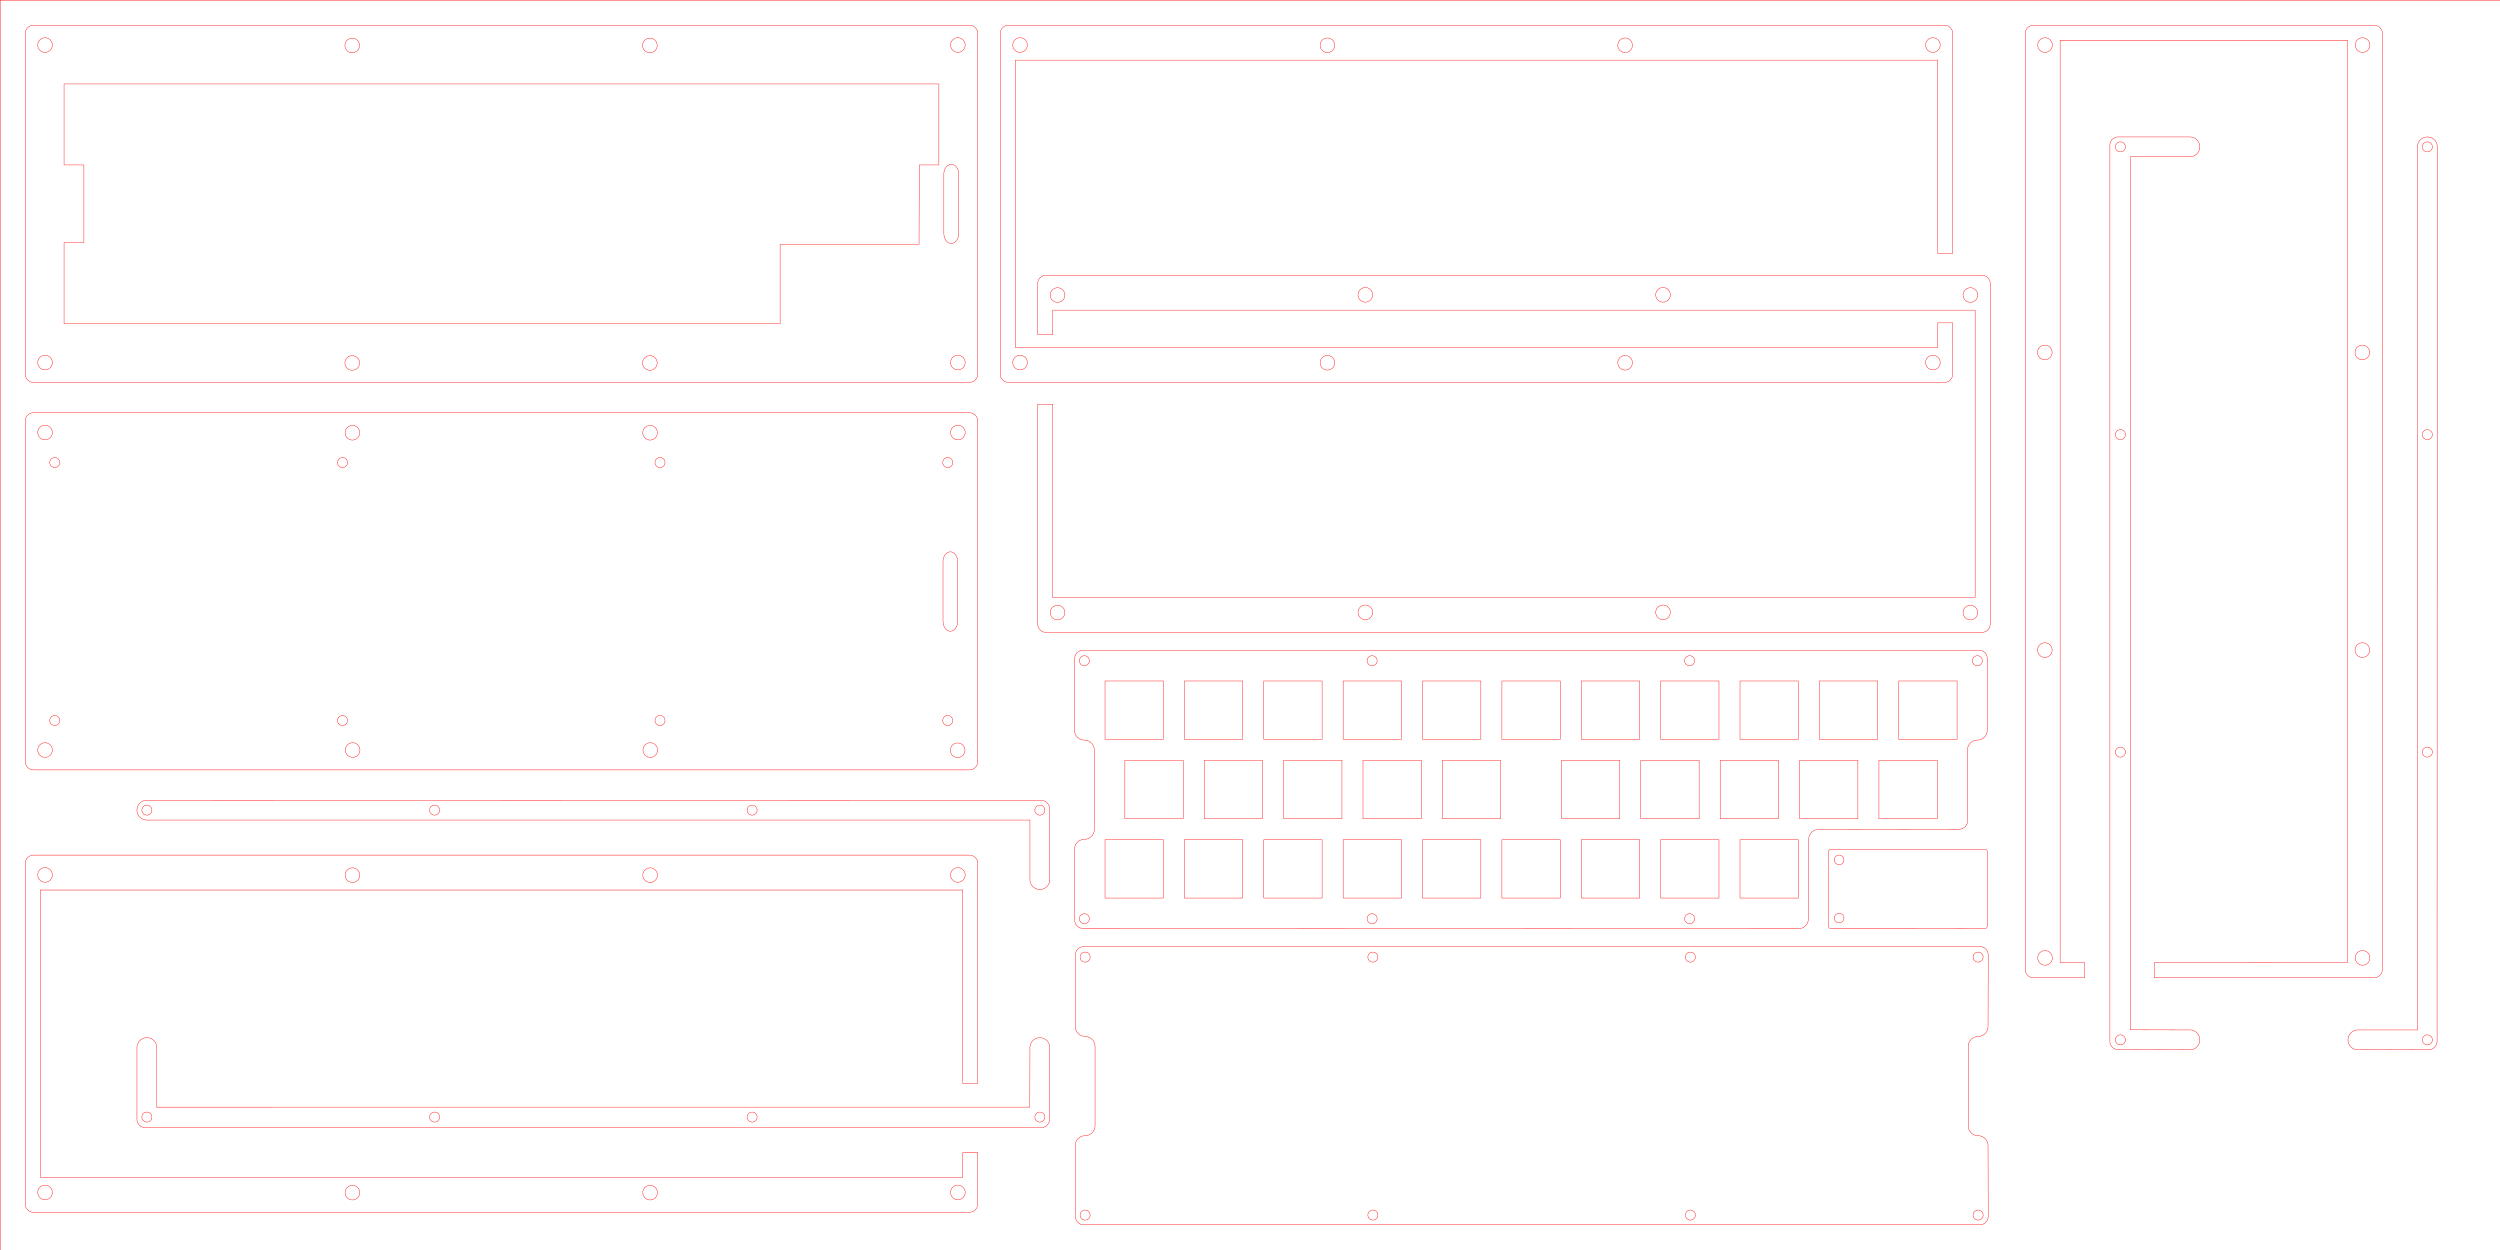 <?xml version="1.0" encoding="UTF-8" standalone="no"?>
<!-- Generated by SVGo -->

<svg
   xmlns:dc="http://purl.org/dc/elements/1.1/"
   xmlns:cc="http://creativecommons.org/ns#"
   xmlns:rdf="http://www.w3.org/1999/02/22-rdf-syntax-ns#"
   xmlns:svg="http://www.w3.org/2000/svg"
   xmlns="http://www.w3.org/2000/svg"
   xmlns:sodipodi="http://sodipodi.sourceforge.net/DTD/sodipodi-0.dtd"
   xmlns:inkscape="http://www.inkscape.org/namespaces/inkscape"
   width="600mm"
   height="300mm"
   viewBox="0 0 600 300"
   version="1.1"
   id="svg64"
   sodipodi:docname="Stonehenge30_case_set.svg"
   inkscape:version="0.92.3 (2405546, 2018-03-11)">
  <defs
     id="defs68" />
  <sodipodi:namedview
     pagecolor="#ffffff"
     bordercolor="#666666"
     borderopacity="1"
     objecttolerance="10"
     gridtolerance="10"
     guidetolerance="10"
     inkscape:pageopacity="0"
     inkscape:pageshadow="2"
     inkscape:window-width="1920"
     inkscape:window-height="1017"
     id="namedview66"
     showgrid="true"
     inkscape:snap-grids="true"
     showguides="true"
     inkscape:snap-smooth-nodes="true"
     inkscape:measure-start="841.016,994.141"
     inkscape:measure-end="874.219,962.891"
     inkscape:snap-page="true"
     inkscape:zoom="0.64"
     inkscape:cx="1119.1976"
     inkscape:cy="593.98958"
     inkscape:window-x="-8"
     inkscape:window-y="-8"
     inkscape:window-maximized="1"
     inkscape:current-layer="svg64"
     inkscape:snap-object-midpoints="true"
     inkscape:snap-intersection-paths="true"
     inkscape:snap-bbox="true"
     inkscape:bbox-nodes="true"
     inkscape:object-nodes="true"
     inkscape:snap-nodes="false"
     inkscape:snap-others="true"
     inkscape:snap-bbox-midpoints="false">
    <inkscape:grid
       type="xygrid"
       id="grid880"
       units="mm"
       spacingx="3"
       spacingy="3"
       enabled="true" />
    <inkscape:grid
       type="xygrid"
       id="grid948"
       units="mm"
       spacingx="2.381"
       spacingy="2.381"
       enabled="false" />
    <inkscape:grid
       type="xygrid"
       id="grid824"
       units="mm"
       spacingx="4.763"
       spacingy="4.763"
       enabled="false" />
    <inkscape:grid
       units="mm"
       spacingx="1.191"
       spacingy="1.191"
       type="xygrid"
       id="grid4959"
       enabled="false" />
  </sodipodi:namedview>
  <g
     id="g1923"
     transform="translate(195.906,138.687)"
     style="fill:none;stroke:#ff0000;stroke-opacity:1;stroke-width:0.1;stroke-miterlimit:4;stroke-dasharray:none">
    <path
       id="path1873"
       d="m 64.014,17.363 c -1.108,0 -1.997,0.892 -2,2 l -0.05,17.196 c 0,0.632 0.251,1.237 0.697,1.684 0.447,0.447 1.053,0.698 1.684,0.698 1.315,0 2.381,1.066 2.381,2.381 v 19.051 c 10e-6,1.315 -1.066,2.381 -2.381,2.381 -1.315,0 -2.381,1.066 -2.381,2.381 l 0.05,17.001 c 0.003,1.108 0.892,2 2,2 l 171.786,0.051 c 1.283,1.6e-4 2.323,-1.066 2.318,-2.382 l 0.062,-19.051 c 2e-5,-1.315 1.066,-2.381 2.381,-2.381 12.841,-0.01 33.743,-0.045 33.743,-0.045 1.108,-10e-4 2.009,-0.892 2,-2 -0.047,-5.668 -0.014,-11.337 -0.023,-17.005 0,-1.315 1.066,-2.381 2.381,-2.381 1.315,-2e-5 2.381,-1.066 2.381,-2.381 v -17.196 c 0,-1.108 -0.851,-2 -1.959,-2 z"
       style="fill:none;fill-opacity:0.424;stroke:#ff0000;stroke-width:0.1;stroke-miterlimit:4;stroke-dasharray:none;stroke-opacity:1"
       inkscape:connector-curvature="0" />
    <path
       id="path1871"
       d="m 64.345,18.69 a 1.2,1.2 0 0 1 1.2,1.2 1.2,1.2 0 0 1 -1.2,1.2 1.2,1.2 0 0 1 -1.2,-1.2 1.2,1.2 0 0 1 1.2,-1.2 z"
       style="fill:none;fill-opacity:0.424;stroke:#ff0000;stroke-width:0.1;stroke-miterlimit:4;stroke-dasharray:none;stroke-opacity:1"
       inkscape:connector-curvature="0" />
    <path
       id="path1869"
       d="m 133.403,18.69 a 1.2,1.2 0 0 1 1.2,1.2 1.2,1.2 0 0 1 -1.2,1.2 1.2,1.2 0 0 1 -1.2,-1.2 1.2,1.2 0 0 1 1.2,-1.2 z"
       style="fill:none;fill-opacity:0.424;stroke:#ff0000;stroke-width:0.1;stroke-miterlimit:4;stroke-dasharray:none;stroke-opacity:1"
       inkscape:connector-curvature="0" />
    <path
       id="path1867"
       d="m 209.605,18.69 a 1.2,1.2 0 0 1 1.2,1.2 1.2,1.2 0 0 1 -1.2,1.2 1.2,1.2 0 0 1 -1.2,-1.2 1.2,1.2 0 0 1 1.2,-1.2 z"
       style="fill:none;fill-opacity:0.424;stroke:#ff0000;stroke-width:0.1;stroke-miterlimit:4;stroke-dasharray:none;stroke-opacity:1"
       inkscape:connector-curvature="0" />
    <path
       id="path1865"
       d="m 278.663,18.69 a 1.2,1.2 0 0 1 1.2,1.2 1.2,1.2 0 0 1 -1.2,1.2 1.2,1.2 0 0 1 -1.2,-1.2 1.2,1.2 0 0 1 1.2,-1.2 z"
       style="fill:none;fill-opacity:0.424;stroke:#ff0000;stroke-width:0.1;stroke-miterlimit:4;stroke-dasharray:none;stroke-opacity:1"
       inkscape:connector-curvature="0" />
    <path
       id="path1863"
       d="M 69.3,24.749 H 83.3 v 14 H 69.3 Z"
       style="fill:none;fill-opacity:0.424;stroke:#ff0000;stroke-width:0.1;stroke-miterlimit:4;stroke-dasharray:none;stroke-opacity:1"
       inkscape:connector-curvature="0" />
    <path
       id="path1861"
       d="m 88.35,24.749 h 14 v 14 H 88.35 Z"
       style="fill:none;fill-opacity:0.424;stroke:#ff0000;stroke-width:0.1;stroke-miterlimit:4;stroke-dasharray:none;stroke-opacity:1"
       inkscape:connector-curvature="0" />
    <path
       id="path1859"
       d="m 107.4,24.749 h 14 v 14 h -14 z"
       style="fill:none;fill-opacity:0.424;stroke:#ff0000;stroke-width:0.1;stroke-miterlimit:4;stroke-dasharray:none;stroke-opacity:1"
       inkscape:connector-curvature="0" />
    <path
       id="path1857"
       d="m 126.45,24.749 h 14 v 14 h -14 z"
       style="fill:none;fill-opacity:0.424;stroke:#ff0000;stroke-width:0.1;stroke-miterlimit:4;stroke-dasharray:none;stroke-opacity:1"
       inkscape:connector-curvature="0" />
    <path
       id="path1855"
       d="m 145.5,24.749 h 14 v 14 h -14 z"
       style="fill:none;fill-opacity:0.424;stroke:#ff0000;stroke-width:0.1;stroke-miterlimit:4;stroke-dasharray:none;stroke-opacity:1"
       inkscape:connector-curvature="0" />
    <path
       id="path1853"
       d="m 164.55,24.749 h 14 v 14 h -14 z"
       style="fill:none;fill-opacity:0.424;stroke:#ff0000;stroke-width:0.1;stroke-miterlimit:4;stroke-dasharray:none;stroke-opacity:1"
       inkscape:connector-curvature="0" />
    <path
       id="path1851"
       d="m 183.6,24.749 h 14 v 14 h -14 z"
       style="fill:none;fill-opacity:0.424;stroke:#ff0000;stroke-width:0.1;stroke-miterlimit:4;stroke-dasharray:none;stroke-opacity:1"
       inkscape:connector-curvature="0" />
    <path
       id="path1849"
       d="m 202.65,24.749 h 14 v 14 h -14 z"
       style="fill:none;fill-opacity:0.424;stroke:#ff0000;stroke-width:0.1;stroke-miterlimit:4;stroke-dasharray:none;stroke-opacity:1"
       inkscape:connector-curvature="0" />
    <path
       id="path1847"
       d="m 221.7,24.749 h 14 v 14 h -14 z"
       style="fill:none;fill-opacity:0.424;stroke:#ff0000;stroke-width:0.1;stroke-miterlimit:4;stroke-dasharray:none;stroke-opacity:1"
       inkscape:connector-curvature="0" />
    <path
       id="path1845"
       d="m 240.75,24.749 h 14 v 14 h -14 z"
       style="fill:none;fill-opacity:0.424;stroke:#ff0000;stroke-width:0.1;stroke-miterlimit:4;stroke-dasharray:none;stroke-opacity:1"
       inkscape:connector-curvature="0" />
    <path
       id="path1843"
       d="m 259.8,24.749 h 14 v 14 h -14 z"
       style="fill:none;fill-opacity:0.424;stroke:#ff0000;stroke-width:0.1;stroke-miterlimit:4;stroke-dasharray:none;stroke-opacity:1"
       inkscape:connector-curvature="0" />
    <path
       id="path1841"
       d="m 74.062,43.799 h 14 v 14 H 74.062 Z"
       style="fill:none;fill-opacity:0.424;stroke:#ff0000;stroke-width:0.1;stroke-miterlimit:4;stroke-dasharray:none;stroke-opacity:1"
       inkscape:connector-curvature="0" />
    <path
       id="path1839"
       d="m 93.112,43.799 h 14 v 14 H 93.112 Z"
       style="fill:none;fill-opacity:0.424;stroke:#ff0000;stroke-width:0.1;stroke-miterlimit:4;stroke-dasharray:none;stroke-opacity:1"
       inkscape:connector-curvature="0" />
    <path
       id="path1837"
       d="m 112.162,43.799 h 14 v 14 h -14 z"
       style="fill:none;fill-opacity:0.424;stroke:#ff0000;stroke-width:0.1;stroke-miterlimit:4;stroke-dasharray:none;stroke-opacity:1"
       inkscape:connector-curvature="0" />
    <path
       id="path1835"
       d="m 131.212,43.799 h 14 v 14 h -14 z"
       style="fill:none;fill-opacity:0.424;stroke:#ff0000;stroke-width:0.1;stroke-miterlimit:4;stroke-dasharray:none;stroke-opacity:1"
       inkscape:connector-curvature="0" />
    <path
       id="path1833"
       d="m 150.262,43.799 h 14 v 14 h -14 z"
       style="fill:none;fill-opacity:0.424;stroke:#ff0000;stroke-width:0.1;stroke-miterlimit:4;stroke-dasharray:none;stroke-opacity:1"
       inkscape:connector-curvature="0" />
    <path
       id="path1831"
       d="m 178.837,43.799 h 14 v 14 h -14 z"
       style="fill:none;fill-opacity:0.424;stroke:#ff0000;stroke-width:0.1;stroke-miterlimit:4;stroke-dasharray:none;stroke-opacity:1"
       inkscape:connector-curvature="0" />
    <path
       id="path1829"
       d="m 197.887,43.799 h 14 v 14 h -14 z"
       style="fill:none;fill-opacity:0.424;stroke:#ff0000;stroke-width:0.1;stroke-miterlimit:4;stroke-dasharray:none;stroke-opacity:1"
       inkscape:connector-curvature="0" />
    <path
       id="path1827"
       d="m 216.937,43.799 h 14 v 14 h -14 z"
       style="fill:none;fill-opacity:0.424;stroke:#ff0000;stroke-width:0.1;stroke-miterlimit:4;stroke-dasharray:none;stroke-opacity:1"
       inkscape:connector-curvature="0" />
    <path
       id="path1825"
       d="m 235.987,43.799 h 14 v 14 h -14 z"
       style="fill:none;fill-opacity:0.424;stroke:#ff0000;stroke-width:0.1;stroke-miterlimit:4;stroke-dasharray:none;stroke-opacity:1"
       inkscape:connector-curvature="0" />
    <path
       id="path1823"
       d="m 255.037,43.799 h 14 v 14 h -14 z"
       style="fill:none;fill-opacity:0.424;stroke:#ff0000;stroke-width:0.1;stroke-miterlimit:4;stroke-dasharray:none;stroke-opacity:1"
       inkscape:connector-curvature="0" />
    <path
       id="path1821"
       d="M 69.3,62.849 H 83.3 v 14 H 69.3 Z"
       style="fill:none;fill-opacity:0.424;stroke:#ff0000;stroke-width:0.1;stroke-miterlimit:4;stroke-dasharray:none;stroke-opacity:1"
       inkscape:connector-curvature="0" />
    <path
       id="path1819"
       d="m 88.35,62.849 h 14 v 14 H 88.35 Z"
       style="fill:none;fill-opacity:0.424;stroke:#ff0000;stroke-width:0.1;stroke-miterlimit:4;stroke-dasharray:none;stroke-opacity:1"
       inkscape:connector-curvature="0" />
    <path
       id="path1817"
       d="m 107.4,62.849 h 14 v 14 h -14 z"
       style="fill:none;fill-opacity:0.424;stroke:#ff0000;stroke-width:0.1;stroke-miterlimit:4;stroke-dasharray:none;stroke-opacity:1"
       inkscape:connector-curvature="0" />
    <path
       id="path1815"
       d="m 126.45,62.849 h 14 v 14 h -14 z"
       style="fill:none;fill-opacity:0.424;stroke:#ff0000;stroke-width:0.1;stroke-miterlimit:4;stroke-dasharray:none;stroke-opacity:1"
       inkscape:connector-curvature="0" />
    <path
       id="path1813"
       d="m 145.5,62.849 h 14 v 14 h -14 z"
       style="fill:none;fill-opacity:0.424;stroke:#ff0000;stroke-width:0.1;stroke-miterlimit:4;stroke-dasharray:none;stroke-opacity:1"
       inkscape:connector-curvature="0" />
    <path
       id="path1811"
       d="m 164.55,62.849 h 14 v 14 h -14 z"
       style="fill:none;fill-opacity:0.424;stroke:#ff0000;stroke-width:0.1;stroke-miterlimit:4;stroke-dasharray:none;stroke-opacity:1"
       inkscape:connector-curvature="0" />
    <path
       id="path1809"
       d="m 183.6,62.849 h 14 v 14 h -14 z"
       style="fill:none;fill-opacity:0.424;stroke:#ff0000;stroke-width:0.1;stroke-miterlimit:4;stroke-dasharray:none;stroke-opacity:1"
       inkscape:connector-curvature="0" />
    <path
       id="path1807"
       d="m 202.65,62.849 h 14 v 14 h -14 z"
       style="fill:none;fill-opacity:0.424;stroke:#ff0000;stroke-width:0.1;stroke-miterlimit:4;stroke-dasharray:none;stroke-opacity:1"
       inkscape:connector-curvature="0" />
    <path
       id="path1805"
       d="m 221.7,62.849 h 14 v 14 h -14 z"
       style="fill:none;fill-opacity:0.424;stroke:#ff0000;stroke-width:0.1;stroke-miterlimit:4;stroke-dasharray:none;stroke-opacity:1"
       inkscape:connector-curvature="0" />
    <path
       id="path1803"
       d="m 64.345,80.604 a 1.2,1.2 0 0 1 1.2,1.2 1.2,1.2 0 0 1 -1.2,1.2 1.2,1.2 0 0 1 -1.2,-1.2 1.2,1.2 0 0 1 1.2,-1.2 z"
       style="fill:none;fill-opacity:0.424;stroke:#ff0000;stroke-width:0.1;stroke-miterlimit:4;stroke-dasharray:none;stroke-opacity:1"
       inkscape:connector-curvature="0" />
    <path
       id="path1801"
       d="m 133.403,80.604 a 1.2,1.2 0 0 1 1.2,1.2 1.2,1.2 0 0 1 -1.2,1.2 1.2,1.2 0 0 1 -1.2,-1.2 1.2,1.2 0 0 1 1.2,-1.2 z"
       style="fill:none;fill-opacity:0.424;stroke:#ff0000;stroke-width:0.1;stroke-miterlimit:4;stroke-dasharray:none;stroke-opacity:1"
       inkscape:connector-curvature="0" />
    <path
       id="polygon4"
       d="m 209.605,80.604 a 1.2,1.2 0 0 1 1.2,1.2 1.2,1.2 0 0 1 -1.2,1.2 1.2,1.2 0 0 1 -1.2,-1.2 1.2,1.2 0 0 1 1.2,-1.2 z"
       style="fill:none;fill-opacity:0.424;stroke:#ff0000;stroke-width:0.1;stroke-miterlimit:4;stroke-dasharray:none;stroke-opacity:1"
       inkscape:connector-curvature="0" />
  </g>
  <g
     id="g1538"
     transform="translate(0,-120)" />
  <g
     id="g1878"
     transform="translate(431.703,197.17)"
     style="fill:none;stroke:#ff0000;stroke-opacity:1;stroke-width:0.1;stroke-miterlimit:4;stroke-dasharray:none">
    <path
       id="path1797"
       d="m 8.144,6.652 c -0.333,0 -0.666,-2e-5 -0.833,0.167 -0.167,0.167 -0.167,0.5 -0.167,0.833 v 17.05 c 0,0.334 1.1e-4,0.667 0.167,0.834 0.167,0.167 0.5,0.166 0.833,0.166 h 18.218 c 18.218,0 18.552,0 18.718,-0.166 0.167,-0.166 0.166,-0.5 0.166,-0.834 V 7.652 c 0,-0.333 1.3e-4,-0.666 -0.166,-0.833 -0.167,-0.167 -0.5,-0.167 -0.834,-0.167 z"
       style="fill:none;fill-opacity:0.424;stroke:#ff0000;stroke-width:0.1;stroke-linecap:butt;stroke-linejoin:round;stroke-miterlimit:4;stroke-dasharray:none;stroke-opacity:1;paint-order:markers stroke fill"
       inkscape:connector-curvature="0" />
    <path
       id="path1795"
       d="m 9.684,8.044 a 1.15,1.15 0 0 1 1.15,1.15 1.15,1.15 0 0 1 -1.15,1.15 1.15,1.15 0 0 1 -1.15,-1.15 1.15,1.15 0 0 1 1.15,-1.15 z"
       style="fill:none;fill-opacity:0.424;stroke:#ff0000;stroke-width:0.1;stroke-linecap:butt;stroke-linejoin:round;stroke-miterlimit:4;stroke-dasharray:none;stroke-opacity:1;paint-order:markers stroke fill"
       inkscape:connector-curvature="0" />
    <path
       id="path60932-7-3-6-2-9-7-7-4-5"
       d="m 9.684,22.014 a 1.15,1.15 0 0 1 1.15,1.15 1.15,1.15 0 0 1 -1.15,1.15 1.15,1.15 0 0 1 -1.15,-1.15 1.15,1.15 0 0 1 1.15,-1.15 z"
       style="fill:none;fill-opacity:0.424;stroke:#ff0000;stroke-width:0.1;stroke-linecap:butt;stroke-linejoin:round;stroke-miterlimit:4;stroke-dasharray:none;stroke-opacity:1;paint-order:markers stroke fill"
       inkscape:connector-curvature="0" />
  </g>
  <g
     id="g2656"
     transform="translate(-1.144,-228.029)"
     style="fill:none;stroke:#ff0000;stroke-opacity:1;stroke-width:0.1;stroke-miterlimit:4;stroke-dasharray:none">
    <path
       id="path977"
       d="m 9.194,327.079 c -1.108,0 -2,0.892 -2,2 v 81.727 c 0,1.108 0.892,2 2,2 H 233.8 c 1.108,0 2,-0.892 2,-2 v -81.727 c 0,-1.108 -0.892,-2 -2,-2 z"
       style="opacity:1;vector-effect:none;fill:none;fill-opacity:0.423;fill-rule:nonzero;stroke:#ff0000;stroke-width:0.1;stroke-linecap:butt;stroke-linejoin:miter;stroke-miterlimit:4;stroke-dasharray:none;stroke-dashoffset:0;stroke-opacity:1;paint-order:markers fill stroke"
       inkscape:connector-curvature="0" />
    <path
       id="path975"
       d="m 11.956,330.091 a 1.75,1.75 0 0 1 1.75,1.75 1.75,1.75 0 0 1 -1.75,1.75 1.75,1.75 0 0 1 -1.75,-1.75 1.75,1.75 0 0 1 1.75,-1.75 z"
       style="opacity:1;vector-effect:none;fill:none;fill-opacity:0.423;fill-rule:nonzero;stroke:#ff0000;stroke-width:0.1;stroke-linecap:butt;stroke-linejoin:miter;stroke-miterlimit:4;stroke-dasharray:none;stroke-dashoffset:0;stroke-opacity:1;paint-order:markers fill stroke"
       inkscape:connector-curvature="0" />
    <path
       id="path973"
       d="m 231.037,330.091 a 1.75,1.75 0 0 1 1.75,1.75 1.75,1.75 0 0 1 -1.75,1.75 1.75,1.75 0 0 1 -1.75,-1.75 1.75,1.75 0 0 1 1.75,-1.75 z"
       style="opacity:1;vector-effect:none;fill:none;fill-opacity:0.423;fill-rule:nonzero;stroke:#ff0000;stroke-width:0.1;stroke-linecap:butt;stroke-linejoin:miter;stroke-miterlimit:4;stroke-dasharray:none;stroke-dashoffset:0;stroke-opacity:1;paint-order:markers fill stroke"
       inkscape:connector-curvature="0" />
    <path
       id="path971"
       d="m 14.287,337.836 a 1.2,1.2 0 0 1 1.2,1.2 1.2,1.2 0 0 1 -1.2,1.2 1.2,1.2 0 0 1 -1.2,-1.2 1.2,1.2 0 0 1 1.2,-1.2 z"
       style="opacity:1;vector-effect:none;fill:none;fill-opacity:0.423;fill-rule:nonzero;stroke:#ff0000;stroke-width:0.1;stroke-linecap:butt;stroke-linejoin:miter;stroke-miterlimit:4;stroke-dasharray:none;stroke-dashoffset:0;stroke-opacity:1;paint-order:markers fill stroke"
       inkscape:connector-curvature="0" />
    <path
       id="path969"
       d="m 83.346,337.836 a 1.2,1.2 0 0 1 1.2,1.2 1.2,1.2 0 0 1 -1.2,1.2 1.2,1.2 0 0 1 -1.2,-1.2 1.2,1.2 0 0 1 1.2,-1.2 z"
       style="opacity:1;vector-effect:none;fill:none;fill-opacity:0.423;fill-rule:nonzero;stroke:#ff0000;stroke-width:0.1;stroke-linecap:butt;stroke-linejoin:miter;stroke-miterlimit:4;stroke-dasharray:none;stroke-dashoffset:0;stroke-opacity:1;paint-order:markers fill stroke"
       inkscape:connector-curvature="0" />
    <path
       id="path967"
       d="m 159.548,337.836 a 1.2,1.2 0 0 1 1.2,1.2 1.2,1.2 0 0 1 -1.2,1.2 1.2,1.2 0 0 1 -1.2,-1.2 1.2,1.2 0 0 1 1.2,-1.2 z"
       style="opacity:1;vector-effect:none;fill:none;fill-opacity:0.423;fill-rule:nonzero;stroke:#ff0000;stroke-width:0.1;stroke-linecap:butt;stroke-linejoin:miter;stroke-miterlimit:4;stroke-dasharray:none;stroke-dashoffset:0;stroke-opacity:1;paint-order:markers fill stroke"
       inkscape:connector-curvature="0" />
    <path
       id="path965"
       d="m 228.606,337.836 a 1.2,1.2 0 0 1 1.2,1.2 1.2,1.2 0 0 1 -1.2,1.2 1.2,1.2 0 0 1 -1.2,-1.2 1.2,1.2 0 0 1 1.2,-1.2 z"
       style="opacity:1;vector-effect:none;fill:none;fill-opacity:0.423;fill-rule:nonzero;stroke:#ff0000;stroke-width:0.1;stroke-linecap:butt;stroke-linejoin:miter;stroke-miterlimit:4;stroke-dasharray:none;stroke-dashoffset:0;stroke-opacity:1;paint-order:markers fill stroke"
       inkscape:connector-curvature="0" />
    <path
       id="path963"
       d="m 229.226,360.467 c 0.972,0 1.761,1.066 1.761,2.381 v 14.288 c 0,0.851 -0.335,1.636 -0.88,2.062 -0.545,0.425 -1.216,0.425 -1.761,0 -0.545,-0.425 -0.88,-1.211 -0.88,-2.062 v -14.288 c 0,-1.315 0.788,-2.381 1.76,-2.381 z"
       style="opacity:1;vector-effect:none;fill:none;fill-opacity:0.423;fill-rule:nonzero;stroke:#ff0000;stroke-width:0.1;stroke-linecap:butt;stroke-linejoin:miter;stroke-miterlimit:4;stroke-dasharray:none;stroke-dashoffset:0;stroke-opacity:1;paint-order:markers fill stroke"
       inkscape:connector-curvature="0" />
    <path
       id="path961"
       d="m 14.287,399.75 a 1.2,1.2 0 0 1 1.2,1.2 1.2,1.2 0 0 1 -1.2,1.2 1.2,1.2 0 0 1 -1.2,-1.2 1.2,1.2 0 0 1 1.2,-1.2 z"
       style="opacity:1;vector-effect:none;fill:none;fill-opacity:0.423;fill-rule:nonzero;stroke:#ff0000;stroke-width:0.1;stroke-linecap:butt;stroke-linejoin:miter;stroke-miterlimit:4;stroke-dasharray:none;stroke-dashoffset:0;stroke-opacity:1;paint-order:markers fill stroke"
       inkscape:connector-curvature="0" />
    <path
       id="path959"
       d="m 83.346,399.75 a 1.2,1.2 0 0 1 1.2,1.2 1.2,1.2 0 0 1 -1.2,1.2 1.2,1.2 0 0 1 -1.2,-1.2 1.2,1.2 0 0 1 1.2,-1.2 z"
       style="opacity:1;vector-effect:none;fill:none;fill-opacity:0.423;fill-rule:nonzero;stroke:#ff0000;stroke-width:0.1;stroke-linecap:butt;stroke-linejoin:miter;stroke-miterlimit:4;stroke-dasharray:none;stroke-dashoffset:0;stroke-opacity:1;paint-order:markers fill stroke"
       inkscape:connector-curvature="0" />
    <path
       id="path957"
       d="m 159.548,399.75 a 1.2,1.2 0 0 1 1.2,1.2 1.2,1.2 0 0 1 -1.2,1.2 1.2,1.2 0 0 1 -1.2,-1.2 1.2,1.2 0 0 1 1.2,-1.2 z"
       style="opacity:1;vector-effect:none;fill:none;fill-opacity:0.423;fill-rule:nonzero;stroke:#ff0000;stroke-width:0.1;stroke-linecap:butt;stroke-linejoin:miter;stroke-miterlimit:4;stroke-dasharray:none;stroke-dashoffset:0;stroke-opacity:1;paint-order:markers fill stroke"
       inkscape:connector-curvature="0" />
    <path
       id="path955"
       d="m 228.606,399.75 a 1.2,1.2 0 0 1 1.2,1.2 1.2,1.2 0 0 1 -1.2,1.2 1.2,1.2 0 0 1 -1.2,-1.2 1.2,1.2 0 0 1 1.2,-1.2 z"
       style="opacity:1;vector-effect:none;fill:none;fill-opacity:0.423;fill-rule:nonzero;stroke:#ff0000;stroke-width:0.1;stroke-linecap:butt;stroke-linejoin:miter;stroke-miterlimit:4;stroke-dasharray:none;stroke-dashoffset:0;stroke-opacity:1;paint-order:markers fill stroke"
       inkscape:connector-curvature="0" />
    <path
       id="path953"
       d="m 11.956,406.293 a 1.75,1.75 0 0 1 1.75,1.751 1.75,1.75 0 0 1 -1.75,1.75 1.75,1.75 0 0 1 -1.75,-1.75 1.75,1.75 0 0 1 1.75,-1.751 z"
       style="opacity:1;vector-effect:none;fill:none;fill-opacity:0.423;fill-rule:nonzero;stroke:#ff0000;stroke-width:0.1;stroke-linecap:butt;stroke-linejoin:miter;stroke-miterlimit:4;stroke-dasharray:none;stroke-dashoffset:0;stroke-opacity:1;paint-order:markers fill stroke"
       inkscape:connector-curvature="0" />
    <path
       id="path5226"
       d="m 230.987,406.343 a 1.75,1.75 0 0 1 1.75,1.751 1.75,1.75 0 0 1 -1.75,1.75 1.75,1.75 0 0 1 -1.75,-1.75 1.75,1.75 0 0 1 1.75,-1.751 z"
       style="opacity:1;vector-effect:none;fill:none;fill-opacity:0.423;fill-rule:nonzero;stroke:#ff0000;stroke-width:0.1;stroke-linecap:butt;stroke-linejoin:miter;stroke-miterlimit:4;stroke-dasharray:none;stroke-dashoffset:0;stroke-opacity:1;paint-order:markers fill stroke"
       inkscape:connector-curvature="0" />
    <path
       id="path975-0"
       d="m 85.727,330.142 a 1.75,1.75 0 0 1 1.75,1.75 1.75,1.75 0 0 1 -1.75,1.75 1.75,1.75 0 0 1 -1.75,-1.75 1.75,1.75 0 0 1 1.75,-1.75 z"
       style="opacity:1;vector-effect:none;fill:none;fill-opacity:0.423;fill-rule:nonzero;stroke:#ff0000;stroke-width:0.1;stroke-linecap:butt;stroke-linejoin:miter;stroke-miterlimit:4;stroke-dasharray:none;stroke-dashoffset:0;stroke-opacity:1;paint-order:markers fill stroke"
       inkscape:connector-curvature="0" />
    <path
       id="path975-2"
       d="m 157.166,330.142 a 1.75,1.75 0 0 1 1.75,1.75 1.75,1.75 0 0 1 -1.75,1.75 1.75,1.75 0 0 1 -1.75,-1.75 1.75,1.75 0 0 1 1.75,-1.75 z"
       style="opacity:1;vector-effect:none;fill:none;fill-opacity:0.423;fill-rule:nonzero;stroke:#ff0000;stroke-width:0.1;stroke-linecap:butt;stroke-linejoin:miter;stroke-miterlimit:4;stroke-dasharray:none;stroke-dashoffset:0;stroke-opacity:1;paint-order:markers fill stroke"
       inkscape:connector-curvature="0" />
    <path
       id="path975-7"
       d="m 85.777,406.293 a 1.75,1.75 0 0 1 1.75,1.75 1.75,1.75 0 0 1 -1.75,1.75 1.75,1.75 0 0 1 -1.75,-1.75 1.75,1.75 0 0 1 1.75,-1.75 z"
       style="opacity:1;vector-effect:none;fill:none;fill-opacity:0.423;fill-rule:nonzero;stroke:#ff0000;stroke-width:0.1;stroke-linecap:butt;stroke-linejoin:miter;stroke-miterlimit:4;stroke-dasharray:none;stroke-dashoffset:0;stroke-opacity:1;paint-order:markers fill stroke"
       inkscape:connector-curvature="0" />
    <path
       id="path975-8"
       d="m 157.216,406.293 a 1.75,1.75 0 0 1 1.75,1.75 1.75,1.75 0 0 1 -1.75,1.75 1.75,1.75 0 0 1 -1.75,-1.75 1.75,1.75 0 0 1 1.75,-1.75 z"
       style="opacity:1;vector-effect:none;fill:none;fill-opacity:0.423;fill-rule:nonzero;stroke:#ff0000;stroke-width:0.1;stroke-linecap:butt;stroke-linejoin:miter;stroke-miterlimit:4;stroke-dasharray:none;stroke-dashoffset:0;stroke-opacity:1;paint-order:markers fill stroke"
       inkscape:connector-curvature="0" />
  </g>
  <g
     id="g984"
     transform="translate(480.563,-20.099)"
     style="fill:none;stroke:#ff0000;stroke-opacity:1;stroke-width:0.1;stroke-miterlimit:4;stroke-dasharray:none">
    <path
       id="path1112"
       d="m -238.513,26.149 c -1.108,0 -2,0.892 -2,2 v 81.727 c 0,1.108 0.892,2 2,2 h 224.606 c 1.108,0 2,-0.892 2,-2 V 97.589 h -3.622 v 5.903 H -236.891 V 34.534 h 221.363 l 0.025,46.386 h 3.597 V 28.149 c 0,-1.108 -0.892,-2 -2,-2 z"
       style="opacity:1;vector-effect:none;fill:none;fill-opacity:0.424;fill-rule:nonzero;stroke:#ff0000;stroke-width:0.1;stroke-linecap:butt;stroke-linejoin:miter;stroke-miterlimit:4;stroke-dasharray:none;stroke-dashoffset:0;stroke-opacity:1;paint-order:markers fill stroke"
       inkscape:connector-curvature="0" />
    <path
       id="path1110"
       d="m -235.749,29.162 a 1.75,1.75 0 0 1 1.75,1.75 1.75,1.75 0 0 1 -1.75,1.75 1.75,1.75 0 0 1 -1.75,-1.75 1.75,1.75 0 0 1 1.75,-1.75 z"
       style="opacity:1;vector-effect:none;fill:none;fill-opacity:0.424;fill-rule:nonzero;stroke:#ff0000;stroke-width:0.1;stroke-linecap:butt;stroke-linejoin:miter;stroke-miterlimit:4;stroke-dasharray:none;stroke-dashoffset:0;stroke-opacity:1;paint-order:markers fill stroke"
       inkscape:connector-curvature="0" />
    <path
       id="path1108"
       d="m -16.669,29.162 a 1.75,1.75 0 0 1 1.75,1.75 1.75,1.75 0 0 1 -1.75,1.75 1.75,1.75 0 0 1 -1.75,-1.75 1.75,1.75 0 0 1 1.75,-1.75 z"
       style="opacity:1;vector-effect:none;fill:none;fill-opacity:0.424;fill-rule:nonzero;stroke:#ff0000;stroke-width:0.1;stroke-linecap:butt;stroke-linejoin:miter;stroke-miterlimit:4;stroke-dasharray:none;stroke-dashoffset:0;stroke-opacity:1;paint-order:markers fill stroke"
       inkscape:connector-curvature="0" />
    <path
       id="path1106"
       d="m -235.749,105.364 a 1.75,1.75 0 0 1 1.75,1.75 1.75,1.75 0 0 1 -1.75,1.75 1.75,1.75 0 0 1 -1.75,-1.75 1.75,1.75 0 0 1 1.75,-1.75 z"
       style="opacity:1;vector-effect:none;fill:none;fill-opacity:0.424;fill-rule:nonzero;stroke:#ff0000;stroke-width:0.1;stroke-linecap:butt;stroke-linejoin:miter;stroke-miterlimit:4;stroke-dasharray:none;stroke-dashoffset:0;stroke-opacity:1;paint-order:markers fill stroke"
       inkscape:connector-curvature="0" />
    <path
       id="rect857"
       d="m -16.669,105.364 a 1.75,1.75 0 0 1 1.75,1.75 1.75,1.75 0 0 1 -1.75,1.75 1.75,1.75 0 0 1 -1.75,-1.75 1.75,1.75 0 0 1 1.75,-1.75 z"
       style="opacity:1;vector-effect:none;fill:none;fill-opacity:0.424;fill-rule:nonzero;stroke:#ff0000;stroke-width:0.1;stroke-linecap:butt;stroke-linejoin:miter;stroke-miterlimit:4;stroke-dasharray:none;stroke-dashoffset:0;stroke-opacity:1;paint-order:markers fill stroke"
       inkscape:connector-curvature="0" />
    <path
       inkscape:connector-curvature="0"
       id="path975-0-0"
       d="m -161.979,105.414 a 1.75,1.75 0 0 1 1.75,1.75 1.75,1.75 0 0 1 -1.75,1.75 1.75,1.75 0 0 1 -1.75,-1.75 1.75,1.75 0 0 1 1.75,-1.75 z"
       style="opacity:1;vector-effect:none;fill:none;fill-opacity:0.423;fill-rule:nonzero;stroke:#ff0000;stroke-width:0.1;stroke-linecap:butt;stroke-linejoin:miter;stroke-miterlimit:4;stroke-dasharray:none;stroke-dashoffset:0;stroke-opacity:1;paint-order:markers fill stroke" />
    <path
       inkscape:connector-curvature="0"
       id="path975-2-9"
       d="m -90.54,105.414 a 1.75,1.75 0 0 1 1.75,1.75 1.75,1.75 0 0 1 -1.75,1.75 1.75,1.75 0 0 1 -1.75,-1.75 1.75,1.75 0 0 1 1.75,-1.75 z"
       style="opacity:1;vector-effect:none;fill:none;fill-opacity:0.423;fill-rule:nonzero;stroke:#ff0000;stroke-width:0.1;stroke-linecap:butt;stroke-linejoin:miter;stroke-miterlimit:4;stroke-dasharray:none;stroke-dashoffset:0;stroke-opacity:1;paint-order:markers fill stroke" />
    <path
       inkscape:connector-curvature="0"
       id="path975-0-7"
       d="m -161.979,29.213 a 1.75,1.75 0 0 1 1.75,1.75 1.75,1.75 0 0 1 -1.75,1.75 1.75,1.75 0 0 1 -1.75,-1.75 1.75,1.75 0 0 1 1.75,-1.75 z"
       style="opacity:1;vector-effect:none;fill:none;fill-opacity:0.423;fill-rule:nonzero;stroke:#ff0000;stroke-width:0.1;stroke-linecap:butt;stroke-linejoin:miter;stroke-miterlimit:4;stroke-dasharray:none;stroke-dashoffset:0;stroke-opacity:1;paint-order:markers fill stroke" />
    <path
       inkscape:connector-curvature="0"
       id="path975-2-99"
       d="m -90.54,29.213 a 1.75,1.75 0 0 1 1.75,1.75 1.75,1.75 0 0 1 -1.75,1.75 1.75,1.75 0 0 1 -1.75,-1.75 1.75,1.75 0 0 1 1.75,-1.75 z"
       style="opacity:1;vector-effect:none;fill:none;fill-opacity:0.423;fill-rule:nonzero;stroke:#ff0000;stroke-width:0.1;stroke-linecap:butt;stroke-linejoin:miter;stroke-miterlimit:4;stroke-dasharray:none;stroke-dashoffset:0;stroke-opacity:1;paint-order:markers fill stroke" />
  </g>
  <g
     id="g984-4"
     transform="rotate(180,118.572,88.963)"
     style="fill:none;stroke:#ff0000;stroke-opacity:1;stroke-width:0.1;stroke-miterlimit:4;stroke-dasharray:none">
    <path
       id="path1112-6"
       d="m -238.513,26.149 c -1.108,0 -2,0.892 -2,2 v 81.727 c 0,1.108 0.892,2 2,2 h 224.606 c 1.108,0 2,-0.892 2,-2 V 97.589 h -3.622 v 5.903 H -236.891 V 34.534 h 221.363 l 0.025,46.386 h 3.597 V 28.149 c 0,-1.108 -0.892,-2 -2,-2 z"
       style="opacity:1;vector-effect:none;fill:none;fill-opacity:0.424;fill-rule:nonzero;stroke:#ff0000;stroke-width:0.1;stroke-linecap:butt;stroke-linejoin:miter;stroke-miterlimit:4;stroke-dasharray:none;stroke-dashoffset:0;stroke-opacity:1;paint-order:markers fill stroke"
       inkscape:connector-curvature="0" />
    <path
       id="path1110-9"
       d="m -235.749,29.162 a 1.75,1.75 0 0 1 1.75,1.75 1.75,1.75 0 0 1 -1.75,1.75 1.75,1.75 0 0 1 -1.75,-1.75 1.75,1.75 0 0 1 1.75,-1.75 z"
       style="opacity:1;vector-effect:none;fill:none;fill-opacity:0.424;fill-rule:nonzero;stroke:#ff0000;stroke-width:0.1;stroke-linecap:butt;stroke-linejoin:miter;stroke-miterlimit:4;stroke-dasharray:none;stroke-dashoffset:0;stroke-opacity:1;paint-order:markers fill stroke"
       inkscape:connector-curvature="0" />
    <path
       id="path1108-2"
       d="m -16.669,29.162 a 1.75,1.75 0 0 1 1.75,1.75 1.75,1.75 0 0 1 -1.75,1.75 1.75,1.75 0 0 1 -1.75,-1.75 1.75,1.75 0 0 1 1.75,-1.75 z"
       style="opacity:1;vector-effect:none;fill:none;fill-opacity:0.424;fill-rule:nonzero;stroke:#ff0000;stroke-width:0.1;stroke-linecap:butt;stroke-linejoin:miter;stroke-miterlimit:4;stroke-dasharray:none;stroke-dashoffset:0;stroke-opacity:1;paint-order:markers fill stroke"
       inkscape:connector-curvature="0" />
    <path
       id="path1106-2"
       d="m -235.749,105.364 a 1.75,1.75 0 0 1 1.75,1.75 1.75,1.75 0 0 1 -1.75,1.75 1.75,1.75 0 0 1 -1.75,-1.75 1.75,1.75 0 0 1 1.75,-1.75 z"
       style="opacity:1;vector-effect:none;fill:none;fill-opacity:0.424;fill-rule:nonzero;stroke:#ff0000;stroke-width:0.1;stroke-linecap:butt;stroke-linejoin:miter;stroke-miterlimit:4;stroke-dasharray:none;stroke-dashoffset:0;stroke-opacity:1;paint-order:markers fill stroke"
       inkscape:connector-curvature="0" />
    <path
       id="rect857-0"
       d="m -16.669,105.364 a 1.75,1.75 0 0 1 1.75,1.75 1.75,1.75 0 0 1 -1.75,1.75 1.75,1.75 0 0 1 -1.75,-1.75 1.75,1.75 0 0 1 1.75,-1.75 z"
       style="opacity:1;vector-effect:none;fill:none;fill-opacity:0.424;fill-rule:nonzero;stroke:#ff0000;stroke-width:0.1;stroke-linecap:butt;stroke-linejoin:miter;stroke-miterlimit:4;stroke-dasharray:none;stroke-dashoffset:0;stroke-opacity:1;paint-order:markers fill stroke"
       inkscape:connector-curvature="0" />
    <path
       inkscape:connector-curvature="0"
       id="path975-0-0-6"
       d="m -161.979,105.414 a 1.75,1.75 0 0 1 1.75,1.75 1.75,1.75 0 0 1 -1.75,1.75 1.75,1.75 0 0 1 -1.75,-1.75 1.75,1.75 0 0 1 1.75,-1.75 z"
       style="opacity:1;vector-effect:none;fill:none;fill-opacity:0.423;fill-rule:nonzero;stroke:#ff0000;stroke-width:0.1;stroke-linecap:butt;stroke-linejoin:miter;stroke-miterlimit:4;stroke-dasharray:none;stroke-dashoffset:0;stroke-opacity:1;paint-order:markers fill stroke" />
    <path
       inkscape:connector-curvature="0"
       id="path975-2-9-5"
       d="m -90.54,105.414 a 1.75,1.75 0 0 1 1.75,1.75 1.75,1.75 0 0 1 -1.75,1.75 1.75,1.75 0 0 1 -1.75,-1.75 1.75,1.75 0 0 1 1.75,-1.75 z"
       style="opacity:1;vector-effect:none;fill:none;fill-opacity:0.423;fill-rule:nonzero;stroke:#ff0000;stroke-width:0.1;stroke-linecap:butt;stroke-linejoin:miter;stroke-miterlimit:4;stroke-dasharray:none;stroke-dashoffset:0;stroke-opacity:1;paint-order:markers fill stroke" />
    <path
       inkscape:connector-curvature="0"
       id="path975-0-7-2"
       d="m -161.979,29.213 a 1.75,1.75 0 0 1 1.75,1.75 1.75,1.75 0 0 1 -1.75,1.75 1.75,1.75 0 0 1 -1.75,-1.75 1.75,1.75 0 0 1 1.75,-1.75 z"
       style="opacity:1;vector-effect:none;fill:none;fill-opacity:0.423;fill-rule:nonzero;stroke:#ff0000;stroke-width:0.1;stroke-linecap:butt;stroke-linejoin:miter;stroke-miterlimit:4;stroke-dasharray:none;stroke-dashoffset:0;stroke-opacity:1;paint-order:markers fill stroke" />
    <path
       inkscape:connector-curvature="0"
       id="path975-2-99-2"
       d="m -90.54,29.213 a 1.75,1.75 0 0 1 1.75,1.75 1.75,1.75 0 0 1 -1.75,1.75 1.75,1.75 0 0 1 -1.75,-1.75 1.75,1.75 0 0 1 1.75,-1.75 z"
       style="opacity:1;vector-effect:none;fill:none;fill-opacity:0.423;fill-rule:nonzero;stroke:#ff0000;stroke-width:0.1;stroke-linecap:butt;stroke-linejoin:miter;stroke-miterlimit:4;stroke-dasharray:none;stroke-dashoffset:0;stroke-opacity:1;paint-order:markers fill stroke" />
  </g>
  <g
     id="g1762"
     style="fill:none;stroke:#ff0000;stroke-opacity:1;stroke-width:0.1;stroke-miterlimit:4;stroke-dasharray:none">
    <path
       id="path1751"
       d="m 260.1,227.178 c -1.108,0 -1.997,0.892 -2,2 l -0.05,17.196 c 0.072,1.352 1.153,2.363 2.381,2.381 1.315,0 2.382,1.066 2.382,2.381 v 19.05 c 0,1.315 -1.067,2.381 -2.382,2.381 -1.315,0 -2.381,1.066 -2.381,2.381 l 0.05,17.001 c 0.003,1.108 0.892,2 2,2 h 215.072 c 1.108,0 2.003,-0.892 2,-2 l -0.041,-17.001 c 1e-5,-1.315 -1.066,-2.381 -2.381,-2.381 -0.632,0 -1.238,-0.251 -1.684,-0.697 -0.447,-0.447 -0.697,-1.053 -0.697,-1.684 v -19.05 c -10e-6,-1.315 1.066,-2.381 2.381,-2.381 1.315,0 2.381,-1.066 2.381,-2.381 l 0.041,-17.196 c 0.003,-1.108 -0.892,-2 -2,-2 z"
       style="opacity:1;vector-effect:none;fill:none;fill-opacity:0.423;fill-rule:nonzero;stroke:#ff0000;stroke-width:0.1;stroke-linecap:butt;stroke-linejoin:miter;stroke-miterlimit:4;stroke-dasharray:none;stroke-dashoffset:0;stroke-opacity:1;paint-order:markers fill stroke" />
    <path
       id="path1749"
       d="m 260.431,228.505 a 1.2,1.2 0 0 1 1.2,1.2 1.2,1.2 0 0 1 -1.2,1.2 1.2,1.2 0 0 1 -1.2,-1.2 1.2,1.2 0 0 1 1.2,-1.2 z"
       style="opacity:1;vector-effect:none;fill:none;fill-opacity:0.423;fill-rule:nonzero;stroke:#ff0000;stroke-width:0.1;stroke-linecap:butt;stroke-linejoin:miter;stroke-miterlimit:4;stroke-dasharray:none;stroke-dashoffset:0;stroke-opacity:1;paint-order:markers fill stroke" />
    <path
       id="path1747"
       d="m 329.49,228.505 a 1.2,1.2 0 0 1 1.2,1.2 1.2,1.2 0 0 1 -1.2,1.2 1.2,1.2 0 0 1 -1.2,-1.2 1.2,1.2 0 0 1 1.2,-1.2 z"
       style="opacity:1;vector-effect:none;fill:none;fill-opacity:0.423;fill-rule:nonzero;stroke:#ff0000;stroke-width:0.1;stroke-linecap:butt;stroke-linejoin:miter;stroke-miterlimit:4;stroke-dasharray:none;stroke-dashoffset:0;stroke-opacity:1;paint-order:markers fill stroke" />
    <path
       id="path1745"
       d="m 405.692,228.505 a 1.2,1.2 0 0 1 1.2,1.2 1.2,1.2 0 0 1 -1.2,1.2 1.2,1.2 0 0 1 -1.2,-1.2 1.2,1.2 0 0 1 1.2,-1.2 z"
       style="opacity:1;vector-effect:none;fill:none;fill-opacity:0.423;fill-rule:nonzero;stroke:#ff0000;stroke-width:0.1;stroke-linecap:butt;stroke-linejoin:miter;stroke-miterlimit:4;stroke-dasharray:none;stroke-dashoffset:0;stroke-opacity:1;paint-order:markers fill stroke" />
    <path
       id="path1743"
       d="m 474.749,228.505 a 1.2,1.2 0 0 1 1.2,1.2 1.2,1.2 0 0 1 -1.2,1.2 1.2,1.2 0 0 1 -1.2,-1.2 1.2,1.2 0 0 1 1.2,-1.2 z"
       style="opacity:1;vector-effect:none;fill:none;fill-opacity:0.423;fill-rule:nonzero;stroke:#ff0000;stroke-width:0.1;stroke-linecap:butt;stroke-linejoin:miter;stroke-miterlimit:4;stroke-dasharray:none;stroke-dashoffset:0;stroke-opacity:1;paint-order:markers fill stroke" />
    <path
       id="path1741"
       d="m 260.431,290.419 a 1.2,1.2 0 0 1 1.2,1.2 1.2,1.2 0 0 1 -1.2,1.2 1.2,1.2 0 0 1 -1.2,-1.2 1.2,1.2 0 0 1 1.2,-1.2 z"
       style="opacity:1;vector-effect:none;fill:none;fill-opacity:0.423;fill-rule:nonzero;stroke:#ff0000;stroke-width:0.1;stroke-linecap:butt;stroke-linejoin:miter;stroke-miterlimit:4;stroke-dasharray:none;stroke-dashoffset:0;stroke-opacity:1;paint-order:markers fill stroke" />
    <path
       id="path1739"
       d="m 329.49,290.419 a 1.2,1.2 0 0 1 1.2,1.2 1.2,1.2 0 0 1 -1.2,1.2 1.2,1.2 0 0 1 -1.2,-1.2 1.2,1.2 0 0 1 1.2,-1.2 z"
       style="opacity:1;vector-effect:none;fill:none;fill-opacity:0.423;fill-rule:nonzero;stroke:#ff0000;stroke-width:0.1;stroke-linecap:butt;stroke-linejoin:miter;stroke-miterlimit:4;stroke-dasharray:none;stroke-dashoffset:0;stroke-opacity:1;paint-order:markers fill stroke" />
    <path
       id="path1737"
       d="m 405.692,290.419 a 1.2,1.2 0 0 1 1.2,1.2 1.2,1.2 0 0 1 -1.2,1.2 1.2,1.2 0 0 1 -1.2,-1.2 1.2,1.2 0 0 1 1.2,-1.2 z"
       style="opacity:1;vector-effect:none;fill:none;fill-opacity:0.423;fill-rule:nonzero;stroke:#ff0000;stroke-width:0.1;stroke-linecap:butt;stroke-linejoin:miter;stroke-miterlimit:4;stroke-dasharray:none;stroke-dashoffset:0;stroke-opacity:1;paint-order:markers fill stroke" />
    <path
       id="path882-5"
       d="m 474.749,290.419 a 1.2,1.2 0 0 1 1.2,1.2 1.2,1.2 0 0 1 -1.2,1.2 1.2,1.2 0 0 1 -1.2,-1.2 1.2,1.2 0 0 1 1.2,-1.2 z"
       style="opacity:1;vector-effect:none;fill:none;fill-opacity:0.423;fill-rule:nonzero;stroke:#ff0000;stroke-width:0.1;stroke-linecap:butt;stroke-linejoin:miter;stroke-miterlimit:4;stroke-dasharray:none;stroke-dashoffset:0;stroke-opacity:1;paint-order:markers fill stroke" />
  </g>
  <g
     id="g984-7-9"
     transform="rotate(90,175.681,422.245)"
     style="fill:none;stroke:#ff0000;stroke-opacity:1;stroke-width:0.1;stroke-miterlimit:4;stroke-dasharray:none">
    <path
       id="path1112-3-8"
       d="m -238.513,26.149 c -1.108,0 -2,0.892 -2,2 v 81.727 c 0,1.108 0.892,2 2,2 h 224.606 c 1.108,0 2,-0.892 2,-2 V 97.589 h -3.622 v 5.903 H -236.891 V 34.534 h 221.363 l 0.025,46.386 h 3.597 V 28.149 c 0,-1.108 -0.892,-2 -2,-2 z"
       style="opacity:1;vector-effect:none;fill:none;fill-opacity:0.424;fill-rule:nonzero;stroke:#ff0000;stroke-width:0.1;stroke-linecap:butt;stroke-linejoin:miter;stroke-miterlimit:4;stroke-dasharray:none;stroke-dashoffset:0;stroke-opacity:1;paint-order:markers fill stroke"
       inkscape:connector-curvature="0" />
    <path
       id="path1110-0-1"
       d="m -235.749,29.162 a 1.75,1.75 0 0 1 1.75,1.75 1.75,1.75 0 0 1 -1.75,1.75 1.75,1.75 0 0 1 -1.75,-1.75 1.75,1.75 0 0 1 1.75,-1.75 z"
       style="opacity:1;vector-effect:none;fill:none;fill-opacity:0.424;fill-rule:nonzero;stroke:#ff0000;stroke-width:0.1;stroke-linecap:butt;stroke-linejoin:miter;stroke-miterlimit:4;stroke-dasharray:none;stroke-dashoffset:0;stroke-opacity:1;paint-order:markers fill stroke"
       inkscape:connector-curvature="0" />
    <path
       id="path1108-3-3"
       d="m -16.669,29.162 a 1.75,1.75 0 0 1 1.75,1.75 1.75,1.75 0 0 1 -1.75,1.75 1.75,1.75 0 0 1 -1.75,-1.75 1.75,1.75 0 0 1 1.75,-1.75 z"
       style="opacity:1;vector-effect:none;fill:none;fill-opacity:0.424;fill-rule:nonzero;stroke:#ff0000;stroke-width:0.1;stroke-linecap:butt;stroke-linejoin:miter;stroke-miterlimit:4;stroke-dasharray:none;stroke-dashoffset:0;stroke-opacity:1;paint-order:markers fill stroke"
       inkscape:connector-curvature="0" />
    <path
       id="path1106-0-2"
       d="m -235.749,105.364 a 1.75,1.75 0 0 1 1.75,1.75 1.75,1.75 0 0 1 -1.75,1.75 1.75,1.75 0 0 1 -1.75,-1.75 1.75,1.75 0 0 1 1.75,-1.75 z"
       style="opacity:1;vector-effect:none;fill:none;fill-opacity:0.424;fill-rule:nonzero;stroke:#ff0000;stroke-width:0.1;stroke-linecap:butt;stroke-linejoin:miter;stroke-miterlimit:4;stroke-dasharray:none;stroke-dashoffset:0;stroke-opacity:1;paint-order:markers fill stroke"
       inkscape:connector-curvature="0" />
    <path
       id="rect857-09-3"
       d="m -16.669,105.364 a 1.75,1.75 0 0 1 1.75,1.75 1.75,1.75 0 0 1 -1.75,1.75 1.75,1.75 0 0 1 -1.75,-1.75 1.75,1.75 0 0 1 1.75,-1.75 z"
       style="opacity:1;vector-effect:none;fill:none;fill-opacity:0.424;fill-rule:nonzero;stroke:#ff0000;stroke-width:0.1;stroke-linecap:butt;stroke-linejoin:miter;stroke-miterlimit:4;stroke-dasharray:none;stroke-dashoffset:0;stroke-opacity:1;paint-order:markers fill stroke"
       inkscape:connector-curvature="0" />
    <path
       inkscape:connector-curvature="0"
       id="path975-0-0-4-6"
       d="m -161.979,105.414 a 1.75,1.75 0 0 1 1.75,1.75 1.75,1.75 0 0 1 -1.75,1.75 1.75,1.75 0 0 1 -1.75,-1.75 1.75,1.75 0 0 1 1.75,-1.75 z"
       style="opacity:1;vector-effect:none;fill:none;fill-opacity:0.423;fill-rule:nonzero;stroke:#ff0000;stroke-width:0.1;stroke-linecap:butt;stroke-linejoin:miter;stroke-miterlimit:4;stroke-dasharray:none;stroke-dashoffset:0;stroke-opacity:1;paint-order:markers fill stroke" />
    <path
       inkscape:connector-curvature="0"
       id="path975-2-9-54-0"
       d="m -90.54,105.414 a 1.75,1.75 0 0 1 1.75,1.75 1.75,1.75 0 0 1 -1.75,1.75 1.75,1.75 0 0 1 -1.75,-1.75 1.75,1.75 0 0 1 1.75,-1.75 z"
       style="opacity:1;vector-effect:none;fill:none;fill-opacity:0.423;fill-rule:nonzero;stroke:#ff0000;stroke-width:0.1;stroke-linecap:butt;stroke-linejoin:miter;stroke-miterlimit:4;stroke-dasharray:none;stroke-dashoffset:0;stroke-opacity:1;paint-order:markers fill stroke" />
    <path
       inkscape:connector-curvature="0"
       id="path975-0-7-7-8"
       d="m -161.979,29.213 a 1.75,1.75 0 0 1 1.75,1.75 1.75,1.75 0 0 1 -1.75,1.75 1.75,1.75 0 0 1 -1.75,-1.75 1.75,1.75 0 0 1 1.75,-1.75 z"
       style="opacity:1;vector-effect:none;fill:none;fill-opacity:0.423;fill-rule:nonzero;stroke:#ff0000;stroke-width:0.1;stroke-linecap:butt;stroke-linejoin:miter;stroke-miterlimit:4;stroke-dasharray:none;stroke-dashoffset:0;stroke-opacity:1;paint-order:markers fill stroke" />
    <path
       inkscape:connector-curvature="0"
       id="path975-2-99-5-6"
       d="m -90.54,29.213 a 1.75,1.75 0 0 1 1.75,1.75 1.75,1.75 0 0 1 -1.75,1.75 1.75,1.75 0 0 1 -1.75,-1.75 1.75,1.75 0 0 1 1.75,-1.75 z"
       style="opacity:1;vector-effect:none;fill:none;fill-opacity:0.423;fill-rule:nonzero;stroke:#ff0000;stroke-width:0.1;stroke-linecap:butt;stroke-linejoin:miter;stroke-miterlimit:4;stroke-dasharray:none;stroke-dashoffset:0;stroke-opacity:1;paint-order:markers fill stroke" />
  </g>
  <g
     id="g1670"
     style="fill:none;stroke:#ff0000;stroke-opacity:1;stroke-width:0.1;stroke-miterlimit:4;stroke-dasharray:none">
    <path
       id="path1663"
       d="m 506.373,249.9 c 0,1.108 0.892,1.997 2,2 l 17.196,0.05 a 2.381,2.381 0 0 0 2.062,-1.191 2.381,2.381 0 0 0 0,-2.382 2.381,2.381 0 0 0 -2.062,-1.191 l -14.287,-0.035 -0.001,-209.52 h 14.288 c 0.851,0 1.637,-0.454 2.062,-1.191 0.425,-0.737 0.425,-1.644 0,-2.381 -0.425,-0.737 -1.212,-1.191 -2.062,-1.191 h -17.196 c -1.108,0 -2,0.851 -2,1.959 z"
       style="opacity:1;vector-effect:none;fill:none;fill-opacity:0.423;fill-rule:nonzero;stroke:#ff0000;stroke-width:0.1;stroke-linecap:butt;stroke-linejoin:miter;stroke-miterlimit:4;stroke-dasharray:none;stroke-dashoffset:0;stroke-opacity:1;paint-order:markers fill stroke" />
    <path
       id="path1661"
       d="m 507.699,249.569 a 1.2,1.2 0 0 1 1.2,-1.2 1.2,1.2 0 0 1 1.2,1.2 1.2,1.2 0 0 1 -1.2,1.2 1.2,1.2 0 0 1 -1.2,-1.2 z"
       style="opacity:1;vector-effect:none;fill:none;fill-opacity:0.423;fill-rule:nonzero;stroke:#ff0000;stroke-width:0.1;stroke-linecap:butt;stroke-linejoin:miter;stroke-miterlimit:4;stroke-dasharray:none;stroke-dashoffset:0;stroke-opacity:1;paint-order:markers fill stroke" />
    <path
       id="path1659"
       d="m 507.699,180.51 a 1.2,1.2 0 0 1 1.2,-1.2 1.2,1.2 0 0 1 1.2,1.2 1.2,1.2 0 0 1 -1.2,1.2 1.2,1.2 0 0 1 -1.2,-1.2 z"
       style="opacity:1;vector-effect:none;fill:none;fill-opacity:0.423;fill-rule:nonzero;stroke:#ff0000;stroke-width:0.1;stroke-linecap:butt;stroke-linejoin:miter;stroke-miterlimit:4;stroke-dasharray:none;stroke-dashoffset:0;stroke-opacity:1;paint-order:markers fill stroke" />
    <path
       id="path1657"
       d="m 507.699,104.308 a 1.2,1.2 0 0 1 1.2,-1.2 1.2,1.2 0 0 1 1.2,1.2 1.2,1.2 0 0 1 -1.2,1.2 1.2,1.2 0 0 1 -1.2,-1.2 z"
       style="opacity:1;vector-effect:none;fill:none;fill-opacity:0.423;fill-rule:nonzero;stroke:#ff0000;stroke-width:0.1;stroke-linecap:butt;stroke-linejoin:miter;stroke-miterlimit:4;stroke-dasharray:none;stroke-dashoffset:0;stroke-opacity:1;paint-order:markers fill stroke" />
    <path
       id="path882-5-7-2-5-3-3"
       d="m 507.699,35.251 a 1.2,1.2 0 0 1 1.2,-1.2 1.2,1.2 0 0 1 1.2,1.2 1.2,1.2 0 0 1 -1.2,1.2 1.2,1.2 0 0 1 -1.2,-1.2 z"
       style="opacity:1;vector-effect:none;fill:none;fill-opacity:0.423;fill-rule:nonzero;stroke:#ff0000;stroke-width:0.1;stroke-linecap:butt;stroke-linejoin:miter;stroke-miterlimit:4;stroke-dasharray:none;stroke-dashoffset:0;stroke-opacity:1;paint-order:markers fill stroke" />
  </g>
  <g
     id="g1687"
     style="fill:none;stroke:#ff0000;stroke-opacity:1;stroke-width:0.1;stroke-miterlimit:4;stroke-dasharray:none">
    <path
       id="path1680"
       d="m 563.518,249.569 a 2.381,2.381 0 0 0 2.381,2.381 l 17.001,-0.05 c 1.108,-0.003 2,-0.892 2,-2 L 584.95,35.251 c -1.1e-4,-1.315 -1.066,-2.381 -2.381,-2.381 -1.315,0 -2.381,1.066 -2.381,2.381 V 247.187 h -14.288 a 2.381,2.381 0 0 0 -2.381,2.382 z"
       style="opacity:1;vector-effect:none;fill:none;fill-opacity:0.423;fill-rule:nonzero;stroke:#ff0000;stroke-width:0.1;stroke-linecap:butt;stroke-linejoin:miter;stroke-miterlimit:4;stroke-dasharray:none;stroke-dashoffset:0;stroke-opacity:1;paint-order:markers fill stroke" />
    <path
       id="path1678"
       d="m 581.369,249.569 a 1.2,1.2 0 0 1 1.2,-1.2 1.2,1.2 0 0 1 1.2,1.2 1.2,1.2 0 0 1 -1.2,1.2 1.2,1.2 0 0 1 -1.2,-1.2 z"
       style="opacity:1;vector-effect:none;fill:none;fill-opacity:0.423;fill-rule:nonzero;stroke:#ff0000;stroke-width:0.1;stroke-linecap:butt;stroke-linejoin:miter;stroke-miterlimit:4;stroke-dasharray:none;stroke-dashoffset:0;stroke-opacity:1;paint-order:markers fill stroke" />
    <path
       id="path1676"
       d="m 581.369,180.51 a 1.2,1.2 0 0 1 1.2,-1.2 1.2,1.2 0 0 1 1.2,1.2 1.2,1.2 0 0 1 -1.2,1.2 1.2,1.2 0 0 1 -1.2,-1.2 z"
       style="opacity:1;vector-effect:none;fill:none;fill-opacity:0.423;fill-rule:nonzero;stroke:#ff0000;stroke-width:0.1;stroke-linecap:butt;stroke-linejoin:miter;stroke-miterlimit:4;stroke-dasharray:none;stroke-dashoffset:0;stroke-opacity:1;paint-order:markers fill stroke" />
    <path
       id="path1674"
       d="m 581.369,104.308 a 1.2,1.2 0 0 1 1.2,-1.2 1.2,1.2 0 0 1 1.2,1.2 1.2,1.2 0 0 1 -1.2,1.2 1.2,1.2 0 0 1 -1.2,-1.2 z"
       style="opacity:1;vector-effect:none;fill:none;fill-opacity:0.423;fill-rule:nonzero;stroke:#ff0000;stroke-width:0.1;stroke-linecap:butt;stroke-linejoin:miter;stroke-miterlimit:4;stroke-dasharray:none;stroke-dashoffset:0;stroke-opacity:1;paint-order:markers fill stroke" />
    <path
       id="path882-5-2-91-5-6-7"
       d="m 581.369,35.251 a 1.2,1.2 0 0 1 1.2,-1.2 1.2,1.2 0 0 1 1.2,1.2 1.2,1.2 0 0 1 -1.2,1.2 1.2,1.2 0 0 1 -1.2,-1.2 z"
       style="opacity:1;vector-effect:none;fill:none;fill-opacity:0.423;fill-rule:nonzero;stroke:#ff0000;stroke-width:0.1;stroke-linecap:butt;stroke-linejoin:miter;stroke-miterlimit:4;stroke-dasharray:none;stroke-dashoffset:0;stroke-opacity:1;paint-order:markers fill stroke" />
  </g>
  <g
     id="g984-7-9-7"
     transform="translate(246.563,179.074)"
     style="fill:none;stroke:#ff0000;stroke-opacity:1;stroke-width:0.1;stroke-miterlimit:4;stroke-dasharray:none">
    <path
       id="path1112-3-8-7"
       d="m -238.513,26.149 c -1.108,0 -2,0.892 -2,2 v 81.727 c 0,1.108 0.892,2 2,2 h 224.606 c 1.108,0 2,-0.892 2,-2 V 97.589 h -3.622 v 5.903 H -236.891 V 34.534 h 221.363 l 0.025,46.386 h 3.597 V 28.149 c 0,-1.108 -0.892,-2 -2,-2 z"
       style="opacity:1;vector-effect:none;fill:none;fill-opacity:0.424;fill-rule:nonzero;stroke:#ff0000;stroke-width:0.1;stroke-linecap:butt;stroke-linejoin:miter;stroke-miterlimit:4;stroke-dasharray:none;stroke-dashoffset:0;stroke-opacity:1;paint-order:markers fill stroke"
       inkscape:connector-curvature="0" />
    <path
       id="path1110-0-1-8"
       d="m -235.749,29.162 a 1.75,1.75 0 0 1 1.75,1.75 1.75,1.75 0 0 1 -1.75,1.75 1.75,1.75 0 0 1 -1.75,-1.75 1.75,1.75 0 0 1 1.75,-1.75 z"
       style="opacity:1;vector-effect:none;fill:none;fill-opacity:0.424;fill-rule:nonzero;stroke:#ff0000;stroke-width:0.1;stroke-linecap:butt;stroke-linejoin:miter;stroke-miterlimit:4;stroke-dasharray:none;stroke-dashoffset:0;stroke-opacity:1;paint-order:markers fill stroke"
       inkscape:connector-curvature="0" />
    <path
       id="path1108-3-3-9"
       d="m -16.669,29.162 a 1.75,1.75 0 0 1 1.75,1.75 1.75,1.75 0 0 1 -1.75,1.75 1.75,1.75 0 0 1 -1.75,-1.75 1.75,1.75 0 0 1 1.75,-1.75 z"
       style="opacity:1;vector-effect:none;fill:none;fill-opacity:0.424;fill-rule:nonzero;stroke:#ff0000;stroke-width:0.1;stroke-linecap:butt;stroke-linejoin:miter;stroke-miterlimit:4;stroke-dasharray:none;stroke-dashoffset:0;stroke-opacity:1;paint-order:markers fill stroke"
       inkscape:connector-curvature="0" />
    <path
       id="path1106-0-2-3"
       d="m -235.749,105.364 a 1.75,1.75 0 0 1 1.75,1.75 1.75,1.75 0 0 1 -1.75,1.75 1.75,1.75 0 0 1 -1.75,-1.75 1.75,1.75 0 0 1 1.75,-1.75 z"
       style="opacity:1;vector-effect:none;fill:none;fill-opacity:0.424;fill-rule:nonzero;stroke:#ff0000;stroke-width:0.1;stroke-linecap:butt;stroke-linejoin:miter;stroke-miterlimit:4;stroke-dasharray:none;stroke-dashoffset:0;stroke-opacity:1;paint-order:markers fill stroke"
       inkscape:connector-curvature="0" />
    <path
       id="rect857-09-3-2"
       d="m -16.669,105.364 a 1.75,1.75 0 0 1 1.75,1.75 1.75,1.75 0 0 1 -1.75,1.75 1.75,1.75 0 0 1 -1.75,-1.75 1.75,1.75 0 0 1 1.75,-1.75 z"
       style="opacity:1;vector-effect:none;fill:none;fill-opacity:0.424;fill-rule:nonzero;stroke:#ff0000;stroke-width:0.1;stroke-linecap:butt;stroke-linejoin:miter;stroke-miterlimit:4;stroke-dasharray:none;stroke-dashoffset:0;stroke-opacity:1;paint-order:markers fill stroke"
       inkscape:connector-curvature="0" />
    <path
       inkscape:connector-curvature="0"
       id="path975-0-0-4-6-0"
       d="m -161.979,105.414 a 1.75,1.75 0 0 1 1.75,1.75 1.75,1.75 0 0 1 -1.75,1.75 1.75,1.75 0 0 1 -1.75,-1.75 1.75,1.75 0 0 1 1.75,-1.75 z"
       style="opacity:1;vector-effect:none;fill:none;fill-opacity:0.423;fill-rule:nonzero;stroke:#ff0000;stroke-width:0.1;stroke-linecap:butt;stroke-linejoin:miter;stroke-miterlimit:4;stroke-dasharray:none;stroke-dashoffset:0;stroke-opacity:1;paint-order:markers fill stroke" />
    <path
       inkscape:connector-curvature="0"
       id="path975-2-9-54-0-3"
       d="m -90.54,105.414 a 1.75,1.75 0 0 1 1.75,1.75 1.75,1.75 0 0 1 -1.75,1.75 1.75,1.75 0 0 1 -1.75,-1.75 1.75,1.75 0 0 1 1.75,-1.75 z"
       style="opacity:1;vector-effect:none;fill:none;fill-opacity:0.423;fill-rule:nonzero;stroke:#ff0000;stroke-width:0.1;stroke-linecap:butt;stroke-linejoin:miter;stroke-miterlimit:4;stroke-dasharray:none;stroke-dashoffset:0;stroke-opacity:1;paint-order:markers fill stroke" />
    <path
       inkscape:connector-curvature="0"
       id="path975-0-7-7-8-9"
       d="m -161.979,29.213 a 1.75,1.75 0 0 1 1.75,1.75 1.75,1.75 0 0 1 -1.75,1.75 1.75,1.75 0 0 1 -1.75,-1.75 1.75,1.75 0 0 1 1.75,-1.75 z"
       style="opacity:1;vector-effect:none;fill:none;fill-opacity:0.423;fill-rule:nonzero;stroke:#ff0000;stroke-width:0.1;stroke-linecap:butt;stroke-linejoin:miter;stroke-miterlimit:4;stroke-dasharray:none;stroke-dashoffset:0;stroke-opacity:1;paint-order:markers fill stroke" />
    <path
       inkscape:connector-curvature="0"
       id="path975-2-99-5-6-0"
       d="m -90.54,29.213 a 1.75,1.75 0 0 1 1.75,1.75 1.75,1.75 0 0 1 -1.75,1.75 1.75,1.75 0 0 1 -1.75,-1.75 1.75,1.75 0 0 1 1.75,-1.75 z"
       style="opacity:1;vector-effect:none;fill:none;fill-opacity:0.423;fill-rule:nonzero;stroke:#ff0000;stroke-width:0.1;stroke-linecap:butt;stroke-linejoin:miter;stroke-miterlimit:4;stroke-dasharray:none;stroke-dashoffset:0;stroke-opacity:1;paint-order:markers fill stroke" />
  </g>
  <g
     id="g1733"
     style="fill:none;stroke:#ff0000;stroke-opacity:1;stroke-width:0.1;stroke-miterlimit:4;stroke-dasharray:none">
    <path
       id="path1726"
       d="m 249.9,270.627 c 1.108,0 1.997,-0.892 2,-2 l 0.05,-17.196 a 2.381,2.381 0 0 0 -1.191,-2.062 2.381,2.381 0 0 0 -2.382,0 2.381,2.381 0 0 0 -1.191,2.062 l -0.035,14.287 -209.52,10e-4 v -14.288 c 0,-0.851 -0.454,-1.637 -1.191,-2.062 -0.737,-0.425 -1.644,-0.425 -2.381,0 -0.737,0.425 -1.191,1.212 -1.191,2.062 v 17.196 c 0,1.108 0.851,2 1.959,2 z"
       style="opacity:1;vector-effect:none;fill:none;fill-opacity:0.423;fill-rule:nonzero;stroke:#ff0000;stroke-width:0.1;stroke-linecap:butt;stroke-linejoin:miter;stroke-miterlimit:4;stroke-dasharray:none;stroke-dashoffset:0;stroke-opacity:1;paint-order:markers fill stroke" />
    <path
       id="path1724"
       d="m 249.569,269.301 a 1.2,1.2 0 0 1 -1.2,-1.2 1.2,1.2 0 0 1 1.2,-1.2 1.2,1.2 0 0 1 1.2,1.2 1.2,1.2 0 0 1 -1.2,1.2 z"
       style="opacity:1;vector-effect:none;fill:none;fill-opacity:0.423;fill-rule:nonzero;stroke:#ff0000;stroke-width:0.1;stroke-linecap:butt;stroke-linejoin:miter;stroke-miterlimit:4;stroke-dasharray:none;stroke-dashoffset:0;stroke-opacity:1;paint-order:markers fill stroke" />
    <path
       id="path1722"
       d="m 180.51,269.301 a 1.2,1.2 0 0 1 -1.2,-1.2 1.2,1.2 0 0 1 1.2,-1.2 1.2,1.2 0 0 1 1.2,1.2 1.2,1.2 0 0 1 -1.2,1.2 z"
       style="opacity:1;vector-effect:none;fill:none;fill-opacity:0.423;fill-rule:nonzero;stroke:#ff0000;stroke-width:0.1;stroke-linecap:butt;stroke-linejoin:miter;stroke-miterlimit:4;stroke-dasharray:none;stroke-dashoffset:0;stroke-opacity:1;paint-order:markers fill stroke" />
    <path
       id="path1720"
       d="m 104.308,269.301 a 1.2,1.2 0 0 1 -1.2,-1.2 1.2,1.2 0 0 1 1.2,-1.2 1.2,1.2 0 0 1 1.2,1.2 1.2,1.2 0 0 1 -1.2,1.2 z"
       style="opacity:1;vector-effect:none;fill:none;fill-opacity:0.423;fill-rule:nonzero;stroke:#ff0000;stroke-width:0.1;stroke-linecap:butt;stroke-linejoin:miter;stroke-miterlimit:4;stroke-dasharray:none;stroke-dashoffset:0;stroke-opacity:1;paint-order:markers fill stroke" />
    <path
       id="path882-5-7-2-5-3-3-7"
       d="m 35.251,269.301 a 1.2,1.2 0 0 1 -1.2,-1.2 1.2,1.2 0 0 1 1.2,-1.2 1.2,1.2 0 0 1 1.2,1.2 1.2,1.2 0 0 1 -1.2,1.2 z"
       style="opacity:1;vector-effect:none;fill:none;fill-opacity:0.423;fill-rule:nonzero;stroke:#ff0000;stroke-width:0.1;stroke-linecap:butt;stroke-linejoin:miter;stroke-miterlimit:4;stroke-dasharray:none;stroke-dashoffset:0;stroke-opacity:1;paint-order:markers fill stroke" />
  </g>
  <g
     id="g1716"
     style="fill:none;stroke:#ff0000;stroke-opacity:1;stroke-width:0.1;stroke-miterlimit:4;stroke-dasharray:none">
    <path
       id="path1709"
       d="m 249.569,213.482 a 2.381,2.381 0 0 0 2.381,-2.381 l -0.05,-17.001 c -0.003,-1.108 -0.892,-2 -2,-2 l -214.649,-0.05 c -1.315,1e-4 -2.381,1.066 -2.381,2.381 0,1.315 1.066,2.381 2.381,2.381 h 211.936 v 14.288 a 2.381,2.381 0 0 0 2.382,2.381 z"
       style="opacity:1;vector-effect:none;fill:none;fill-opacity:0.423;fill-rule:nonzero;stroke:#ff0000;stroke-width:0.1;stroke-linecap:butt;stroke-linejoin:miter;stroke-miterlimit:4;stroke-dasharray:none;stroke-dashoffset:0;stroke-opacity:1;paint-order:markers fill stroke" />
    <path
       id="path1707"
       d="m 249.569,195.631 a 1.2,1.2 0 0 1 -1.2,-1.2 1.2,1.2 0 0 1 1.2,-1.2 1.2,1.2 0 0 1 1.2,1.2 1.2,1.2 0 0 1 -1.2,1.2 z"
       style="opacity:1;vector-effect:none;fill:none;fill-opacity:0.423;fill-rule:nonzero;stroke:#ff0000;stroke-width:0.1;stroke-linecap:butt;stroke-linejoin:miter;stroke-miterlimit:4;stroke-dasharray:none;stroke-dashoffset:0;stroke-opacity:1;paint-order:markers fill stroke" />
    <path
       id="path1705"
       d="m 180.51,195.631 a 1.2,1.2 0 0 1 -1.2,-1.2 1.2,1.2 0 0 1 1.2,-1.2 1.2,1.2 0 0 1 1.2,1.2 1.2,1.2 0 0 1 -1.2,1.2 z"
       style="opacity:1;vector-effect:none;fill:none;fill-opacity:0.423;fill-rule:nonzero;stroke:#ff0000;stroke-width:0.1;stroke-linecap:butt;stroke-linejoin:miter;stroke-miterlimit:4;stroke-dasharray:none;stroke-dashoffset:0;stroke-opacity:1;paint-order:markers fill stroke" />
    <path
       id="path1703"
       d="m 104.308,195.631 a 1.2,1.2 0 0 1 -1.2,-1.2 1.2,1.2 0 0 1 1.2,-1.2 1.2,1.2 0 0 1 1.2,1.2 1.2,1.2 0 0 1 -1.2,1.2 z"
       style="opacity:1;vector-effect:none;fill:none;fill-opacity:0.423;fill-rule:nonzero;stroke:#ff0000;stroke-width:0.1;stroke-linecap:butt;stroke-linejoin:miter;stroke-miterlimit:4;stroke-dasharray:none;stroke-dashoffset:0;stroke-opacity:1;paint-order:markers fill stroke" />
    <path
       id="path882-5-2-91-5-6-7-9"
       d="m 35.251,195.631 a 1.2,1.2 0 0 1 -1.2,-1.2 1.2,1.2 0 0 1 1.2,-1.2 1.2,1.2 0 0 1 1.2,1.2 1.2,1.2 0 0 1 -1.2,1.2 z"
       style="opacity:1;vector-effect:none;fill:none;fill-opacity:0.423;fill-rule:nonzero;stroke:#ff0000;stroke-width:0.1;stroke-linecap:butt;stroke-linejoin:miter;stroke-miterlimit:4;stroke-dasharray:none;stroke-dashoffset:0;stroke-opacity:1;paint-order:markers fill stroke" />
  </g>
  <rect
     style="opacity:1;vector-effect:none;fill:none;fill-opacity:0.423;fill-rule:nonzero;stroke:#ff0000;stroke-width:0.1;stroke-linecap:butt;stroke-linejoin:miter;stroke-miterlimit:4;stroke-dasharray:none;stroke-dashoffset:0;stroke-opacity:1;paint-order:markers fill stroke"
     id="rect1764"
     width="600"
     height="300"
     x="0.05"
     y="0.05" />
  <g
     id="g1044">
    <path
       id="path1185"
       d="M 8.05,6.05 C 6.942,6.05 6.05,6.942 6.05,8.05 v 81.727 c 0,1.108 0.892,2 2,2 H 232.656 c 1.108,0 2,-0.892 2,-2 V 8.05 C 234.656,6.942 233.764,6.05 232.656,6.05 Z"
       style="opacity:1;vector-effect:none;fill:none;fill-opacity:0.424;fill-rule:nonzero;stroke:#ff0000;stroke-width:0.1;stroke-linecap:butt;stroke-linejoin:miter;stroke-miterlimit:4;stroke-dasharray:none;stroke-dashoffset:0;stroke-opacity:1;paint-order:markers fill stroke"
       inkscape:connector-curvature="0" />
    <path
       id="path1183"
       d="m 10.813,9.063 a 1.75,1.75 0 0 1 1.75,1.75 1.75,1.75 0 0 1 -1.75,1.75 1.75,1.75 0 0 1 -1.75,-1.75 1.75,1.75 0 0 1 1.75,-1.75 z"
       style="opacity:1;vector-effect:none;fill:none;fill-opacity:0.424;fill-rule:nonzero;stroke:#ff0000;stroke-width:0.1;stroke-linecap:butt;stroke-linejoin:miter;stroke-miterlimit:4;stroke-dasharray:none;stroke-dashoffset:0;stroke-opacity:1;paint-order:markers fill stroke"
       inkscape:connector-curvature="0" />
    <path
       id="path1181"
       d="m 229.893,9.063 a 1.75,1.75 0 0 1 1.75,1.75 1.75,1.75 0 0 1 -1.75,1.75 1.75,1.75 0 0 1 -1.75,-1.75 1.75,1.75 0 0 1 1.75,-1.75 z"
       style="opacity:1;vector-effect:none;fill:none;fill-opacity:0.424;fill-rule:nonzero;stroke:#ff0000;stroke-width:0.1;stroke-linecap:butt;stroke-linejoin:miter;stroke-miterlimit:4;stroke-dasharray:none;stroke-dashoffset:0;stroke-opacity:1;paint-order:markers fill stroke"
       inkscape:connector-curvature="0" />
    <path
       sodipodi:nodetypes="sssccsss"
       id="path1177"
       d="m 228.308,39.439 c 0.986,0 1.785,1.016 1.785,2.331 V 56.058 c 0,0.851 -0.34,1.637 -0.892,2.062 -0.552,0.425 -1.233,0.425 -1.786,0 -0.552,-0.425 -0.892,-1.212 -0.892,-2.062 V 41.77 c 0,-1.315 0.799,-2.331 1.785,-2.331 z"
       style="opacity:1;vector-effect:none;fill:none;fill-opacity:0.424;fill-rule:nonzero;stroke:#ff0000;stroke-width:0.1;stroke-linecap:butt;stroke-linejoin:miter;stroke-miterlimit:4;stroke-dasharray:none;stroke-dashoffset:0;stroke-opacity:1;paint-order:markers fill stroke"
       inkscape:connector-curvature="0" />
    <path
       id="path1175"
       d="m 10.813,85.265 a 1.75,1.75 0 0 1 1.75,1.75 1.75,1.75 0 0 1 -1.75,1.75 1.75,1.75 0 0 1 -1.75,-1.75 1.75,1.75 0 0 1 1.75,-1.75 z"
       style="opacity:1;vector-effect:none;fill:none;fill-opacity:0.424;fill-rule:nonzero;stroke:#ff0000;stroke-width:0.1;stroke-linecap:butt;stroke-linejoin:miter;stroke-miterlimit:4;stroke-dasharray:none;stroke-dashoffset:0;stroke-opacity:1;paint-order:markers fill stroke"
       inkscape:connector-curvature="0" />
    <path
       id="path5197"
       d="m 229.893,85.265 a 1.75,1.75 0 0 1 1.75,1.75 1.75,1.75 0 0 1 -1.75,1.75 1.75,1.75 0 0 1 -1.75,-1.75 1.75,1.75 0 0 1 1.75,-1.75 z"
       style="opacity:1;vector-effect:none;fill:none;fill-opacity:0.424;fill-rule:nonzero;stroke:#ff0000;stroke-width:0.1;stroke-linecap:butt;stroke-linejoin:miter;stroke-miterlimit:4;stroke-dasharray:none;stroke-dashoffset:0;stroke-opacity:1;paint-order:markers fill stroke"
       inkscape:connector-curvature="0" />
    <path
       id="path975-0-05"
       d="m 84.533,85.365 a 1.75,1.75 0 0 1 1.75,1.75 1.75,1.75 0 0 1 -1.75,1.75 1.75,1.75 0 0 1 -1.75,-1.75 1.75,1.75 0 0 1 1.75,-1.75 z"
       style="opacity:1;vector-effect:none;fill:none;fill-opacity:0.423;fill-rule:nonzero;stroke:#ff0000;stroke-width:0.1;stroke-linecap:butt;stroke-linejoin:miter;stroke-miterlimit:4;stroke-dasharray:none;stroke-dashoffset:0;stroke-opacity:1;paint-order:markers fill stroke"
       inkscape:connector-curvature="0" />
    <path
       id="path975-2-0"
       d="m 155.972,85.365 a 1.75,1.75 0 0 1 1.75,1.75 1.75,1.75 0 0 1 -1.75,1.75 1.75,1.75 0 0 1 -1.75,-1.75 1.75,1.75 0 0 1 1.75,-1.75 z"
       style="opacity:1;vector-effect:none;fill:none;fill-opacity:0.423;fill-rule:nonzero;stroke:#ff0000;stroke-width:0.1;stroke-linecap:butt;stroke-linejoin:miter;stroke-miterlimit:4;stroke-dasharray:none;stroke-dashoffset:0;stroke-opacity:1;paint-order:markers fill stroke"
       inkscape:connector-curvature="0" />
    <path
       id="path975-0-09"
       d="m 84.533,9.163 a 1.75,1.75 0 0 1 1.75,1.75 1.75,1.75 0 0 1 -1.75,1.75 1.75,1.75 0 0 1 -1.75,-1.75 1.75,1.75 0 0 1 1.75,-1.75 z"
       style="opacity:1;vector-effect:none;fill:none;fill-opacity:0.423;fill-rule:nonzero;stroke:#ff0000;stroke-width:0.1;stroke-linecap:butt;stroke-linejoin:miter;stroke-miterlimit:4;stroke-dasharray:none;stroke-dashoffset:0;stroke-opacity:1;paint-order:markers fill stroke"
       inkscape:connector-curvature="0" />
    <path
       id="path975-2-1"
       d="m 155.972,9.163 a 1.75,1.75 0 0 1 1.75,1.75 1.75,1.75 0 0 1 -1.75,1.75 1.75,1.75 0 0 1 -1.75,-1.75 1.75,1.75 0 0 1 1.75,-1.75 z"
       style="opacity:1;vector-effect:none;fill:none;fill-opacity:0.423;fill-rule:nonzero;stroke:#ff0000;stroke-width:0.1;stroke-linecap:butt;stroke-linejoin:miter;stroke-miterlimit:4;stroke-dasharray:none;stroke-dashoffset:0;stroke-opacity:1;paint-order:markers fill stroke"
       inkscape:connector-curvature="0" />
    <path
       sodipodi:nodetypes="ccccccccccccc"
       inkscape:connector-curvature="0"
       style="opacity:1;vector-effect:none;fill:none;fill-opacity:1;fill-rule:nonzero;stroke:#ff0600;stroke-width:0.1;stroke-linecap:butt;stroke-linejoin:miter;stroke-miterlimit:4;stroke-dasharray:none;stroke-dashoffset:0;stroke-opacity:1;paint-order:markers fill stroke"
       d="m 15.375,20.138 209.955,1.7e-4 5.3e-4,19.45 -4.691,2.6e-4 -0.072,19.051 h -33.339 v 19.051 H 15.375 v -19.451 l 4.762,2.3e-4 V 39.589 l -4.762,-6.88e-4 z"
       id="path1179-9" />
  </g>
</svg>
